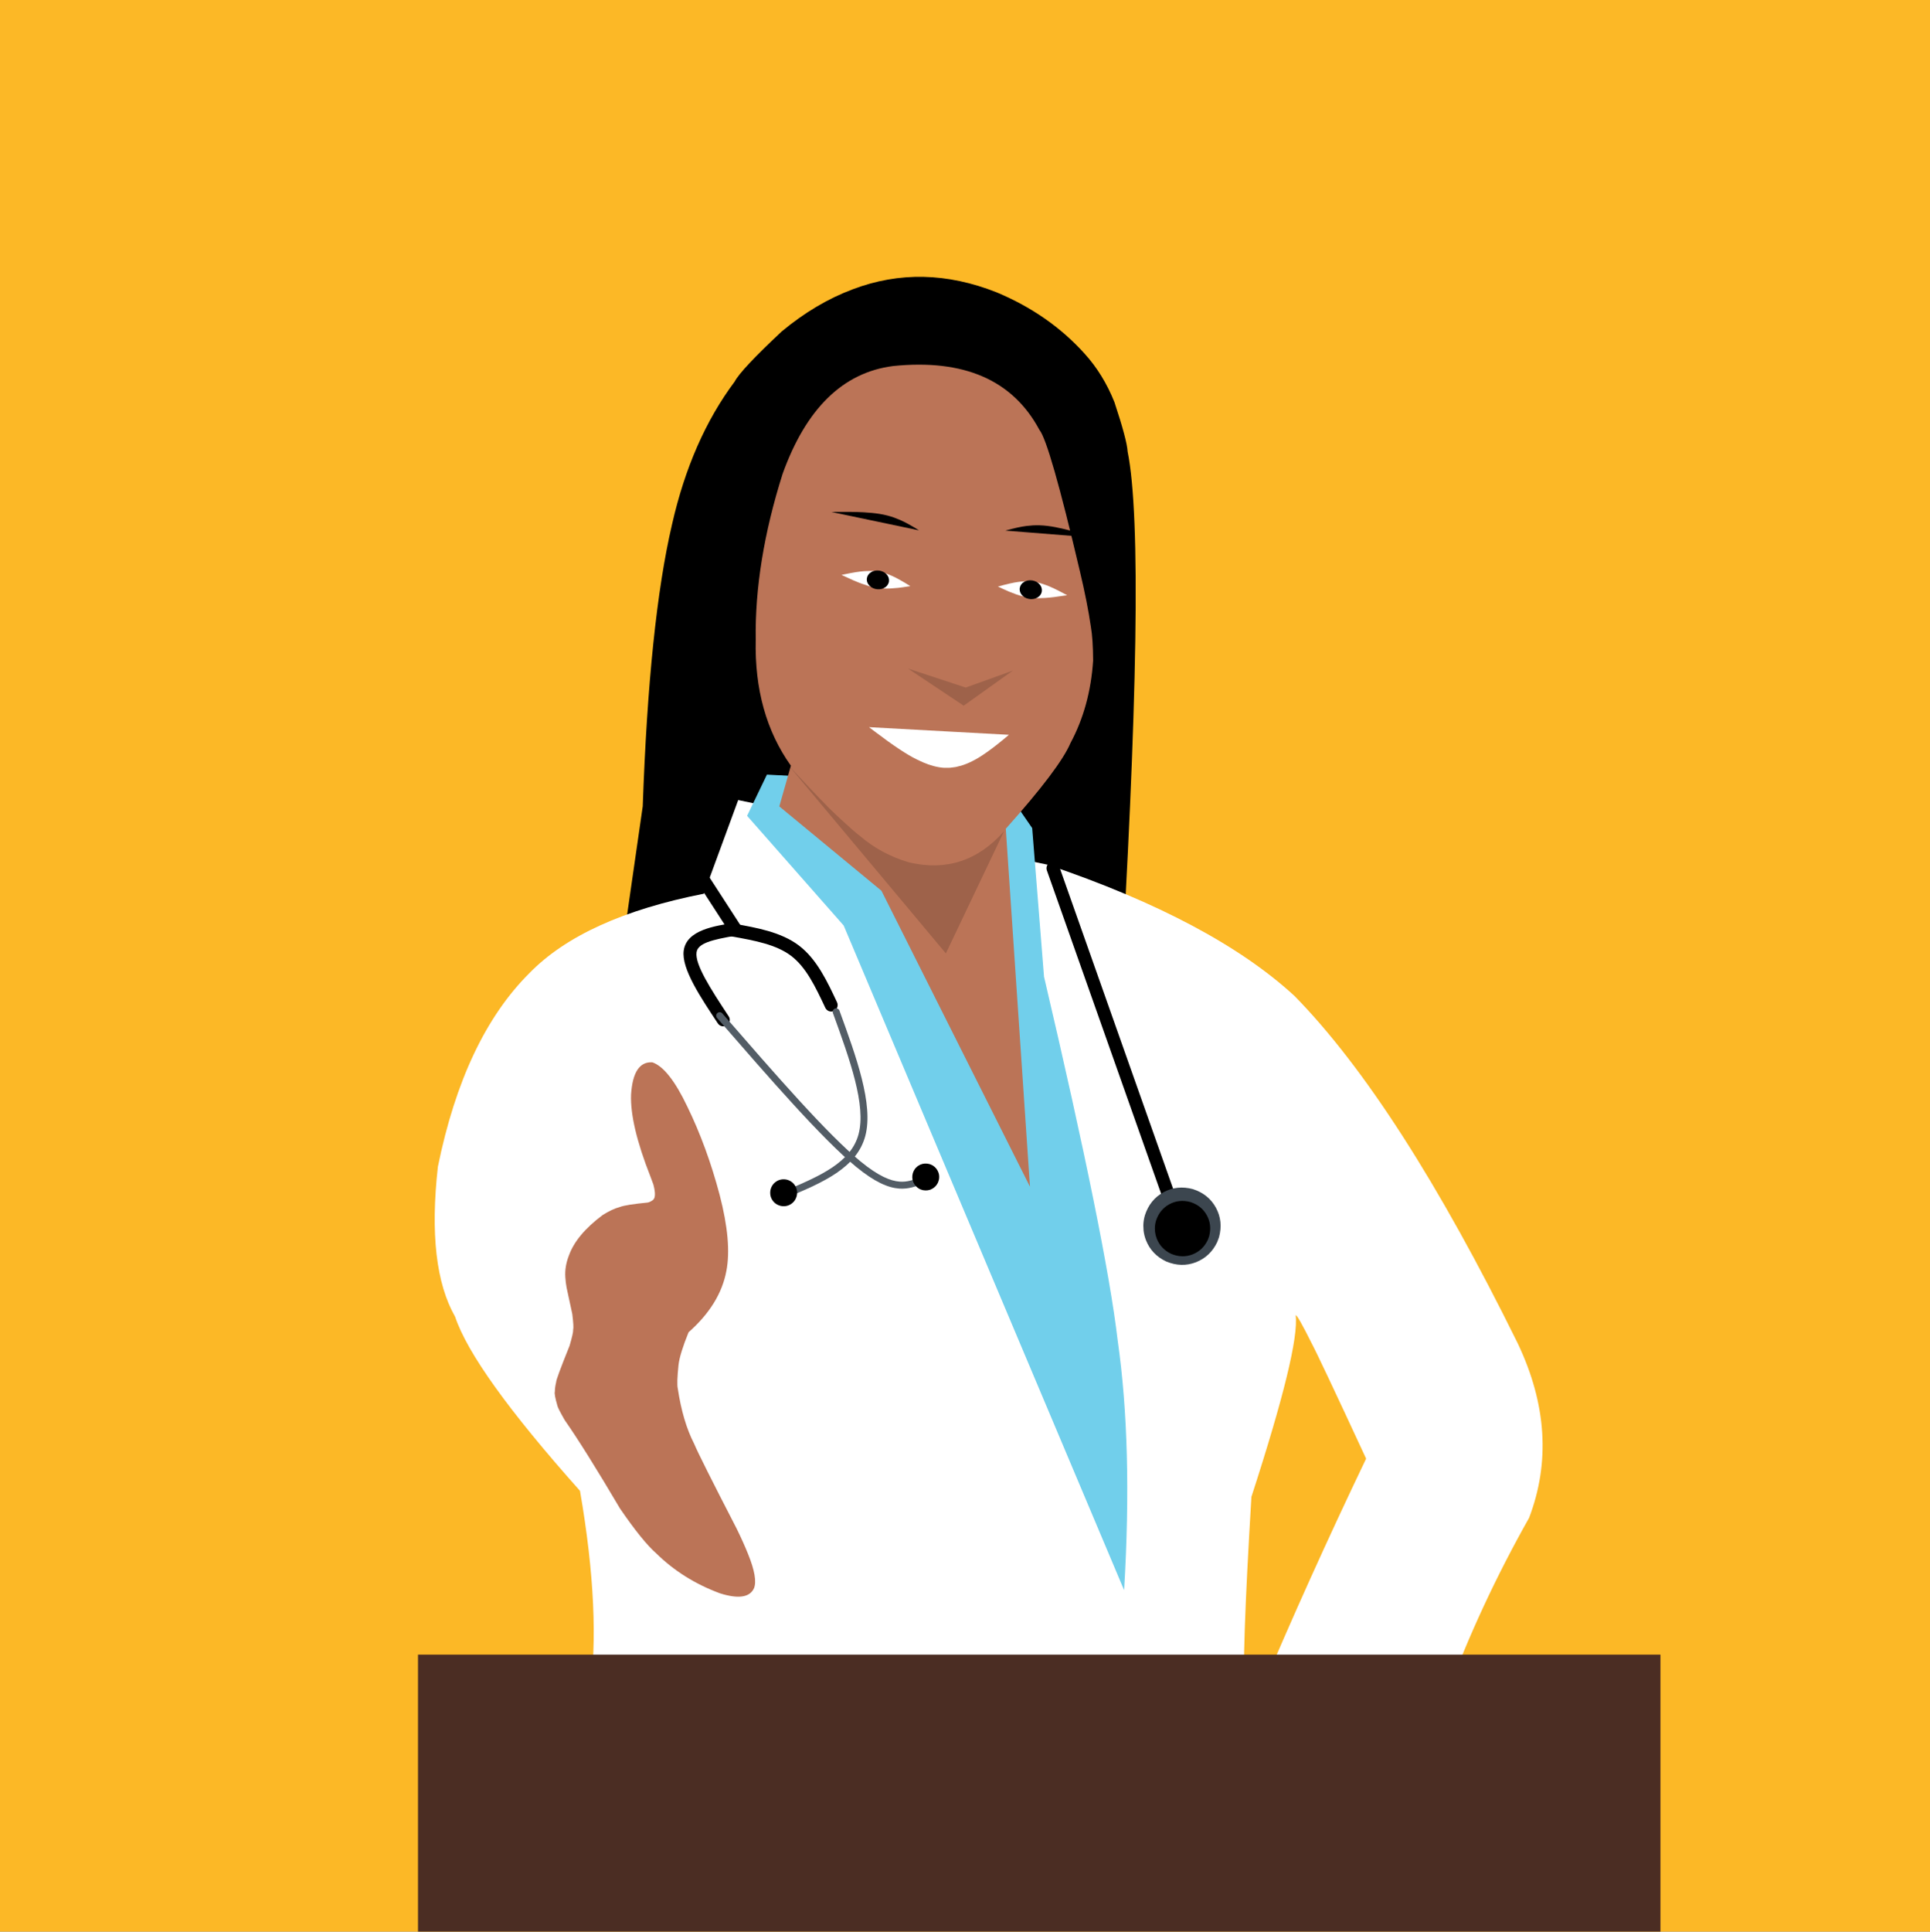 <?xml version="1.0" encoding="utf-8"?>
<svg xmlns="http://www.w3.org/2000/svg" xmlns:xlink="http://www.w3.org/1999/xlink" version= "1.1" width="1608px" height="1609px" viewBox="-444 -92 1608 1609">
<rect x="-444" y="-92" width="1608" height="1609" fill="#808080" stroke="none"/>
<g id="layer1">
<g style="fill:rgb(252,184,38); fill-opacity:1.0; stroke-linejoin: miter">
<path d="M-444.001,-93.95C-444.518,-93.95,-445.014,-93.745,-445.379,-93.379C-445.745,-93.014,-445.95,-92.518,-445.95,-92.001L-445.949,1517.0C-445.949,1518.077,-445.077,1518.949,-444.0,1518.949L1164.001,1518.95C1164.518,1518.95,1165.014,1518.745,1165.379,1518.379C1165.745,1518.014,1165.95,1517.518,1165.95,1517.001L1165.949,-92.0C1165.949,-93.077,1165.077,-93.949,1164.0,-93.949L-444.001,-93.95 Z"/>
</g>
<g style="fill:rgb(187,116,87); fill-opacity:1.0; stroke-linejoin: miter">
</g>
<g style="fill:rgb(0,0,0); fill-opacity:1.0; stroke-linejoin: miter">
<path d="M69.338,733.462L91.511,579.588Q96.877,426.182,115.943,344.697Q131.952,274.177,168.148,225.799Q173.2,216.055,207.283,184.108Q235.656,160.489,266.564,148.936Q324.521,126.998,386.375,151.52Q430.025,169.774,459.535,202.473Q475.258,219.809,484.516,243.041Q494.971,274.607,495.485,284.19Q511.958,365.284,488.109,753.974L69.338,733.462"/>
</g>
<g style="fill:rgb(255,255,255); fill-opacity:1.0; stroke-linejoin: miter">
<path d="M171.045,574.429L142.378,652.452Q42.387,672.096,-2.908,718.564Q-57.348,772.729,-79.152,879.744Q-88.569,963.152,-64.826,1004.767Q-49.805,1049.944,39.234,1149.812Q57.093,1252.918,47.059,1320.779L593.012,1320.777Q590.409,1291.035,598.624,1154.825Q638.941,1030.765,635.496,1003.498Q637.178,1003.482,648.904,1027.096Q654.863,1038.163,694.192,1123.005Q645.738,1224.166,604.976,1320.777L761.026,1320.777Q788.703,1245.549,829.978,1172.337Q856.484,1102.741,820.6,1027.118Q721.703,826.432,634.482,737.543Q566.397,674.933,429.178,628.348L171.045,574.429 Z"/>
</g>
<g style="fill:rgb(113,207,235); fill-opacity:1.0; stroke-linejoin: miter">
<path d="M492.562,1232.565L258.934,678.937L178.471,587.566L194.978,553.237L392.315,563.485L415.977,597.783L425.826,721.495Q477.522,941.75,487.202,1024.484Q499.767,1112.107,492.562,1232.565"/>
</g>
<g style="fill:rgb(187,116,87); fill-opacity:1.0; stroke-linejoin: miter">
<path d="M290.383,649.958L414.117,896.461L393.987,598.324Q438.91,548.029,447.911,526.88Q464.209,496.477,466.734,458.296Q466.666,440.534,464.873,430.139Q462.007,410.303,455.681,383.702Q430.462,276.442,421.992,266.063Q388.691,203.843,300.084,212.902Q237.533,220.891,208.063,302.647Q184.691,376.411,185.646,440.881Q184.273,502.737,214.942,545.802L205.294,579.704L290.383,649.958"/>
</g>
<g style="fill:rgb(66,66,66); fill-opacity:1.0; stroke-linejoin: miter">
<path d="M563.861,813.734L563.861,813.734L563.861,813.735L563.861,813.734"/>
</g>
<g style="fill:rgb(187,116,87); fill-opacity:1.0; stroke-linejoin: miter">
<path d="M100.387,894.688L97.933,888.077Q80.804,844.636,81.783,819.671Q83.576,791.918,99.499,792.869Q113.353,797.565,128.712,829.88Q144.98,863.245,155.601,903.341Q165.827,942.722,161.2,966.599Q156.051,994.415,129.696,1017.724Q122.497,1035.449,121.341,1044.702Q119.695,1060.364,120.716,1064.656Q124.852,1092.112,134.251,1110.423Q138.81,1121.359,169.786,1181.356Q175.377,1192.752,179.319,1202.576Q187.518,1222.866,184.182,1230.995Q178.861,1242.412,155.888,1235.195Q124.963,1223.756,102.757,1201.908Q91.25,1191.813,72.591,1164.571Q43.245,1114.874,26.454,1090.833Q20.621,1080.617,20.388,1078.838Q17.621,1069.255,18.271,1067.254Q18.365,1063.312,19.387,1059.191Q19.05,1057.534,30.546,1028.975Q33.795,1017.875,33.526,1015.67Q34.17,1013.443,32.802,1002.474L28.073,980.562Q27.245,976.164,27.006,971.73Q26.445,962.842,29.986,953.824Q36.165,936.466,58.078,920.106Q65.715,915.217,72.597,913.318Q77.695,911.43,95.205,909.724Q96.858,909.663,99.643,907.833Q103.289,905.696,100.387,894.688"/>
</g>
<g style="fill:rgb(0,0,0); fill-opacity:1.0; stroke-linejoin: miter">
<path d="M141.096,629.513L141.096,629.513L173.149,679.031C174.136,680.556,174.29,682.475,173.558,684.137C172.827,685.799,171.308,686.982,169.517,687.284L169.517,687.284C149.09,690.728,137.348,693.69,136.338,701.327L136.338,701.327C135.012,711.346,147.686,731.2,163.122,754.54C164.766,757.026,164.083,760.373,161.598,762.017C159.112,763.66,155.765,762.978,154.121,760.493L154.121,760.493C140.257,739.528,123.633,715.077,125.64,699.912L125.64,699.912C127.962,682.364,152.185,679.263,167.723,676.643L164.091,684.895L132.037,635.377C130.418,632.875,131.133,629.535,133.634,627.915C136.136,626.296,139.476,627.011,141.096,629.513 Z"/>
</g>
<g style="fill:rgb(0,0,0); fill-opacity:1.0; stroke-linejoin: miter">
<path d="M171.818,682.674L171.818,682.674L171.818,682.674L167.373,677.363C186.191,680.73,206.818,684.303,221.742,695.666L221.742,695.666C236.682,707.04,245.377,725.815,253.404,742.887C254.672,745.584,253.514,748.797,250.817,750.065C248.12,751.333,244.906,750.175,243.639,747.478L243.639,747.478C235.3,729.744,227.632,713.712,215.205,704.251L215.205,704.251C202.763,694.778,185.023,691.484,165.472,687.985C162.9,687.525,161.027,685.287,161.027,682.674L161.027,682.674L161.027,682.674C161.027,679.694,163.443,677.278,166.423,677.278C169.402,677.278,171.818,679.694,171.818,682.674 Z"/>
</g>
<g style="fill:rgb(0,0,0); fill-opacity:1.0; stroke-linejoin: miter">
<path d="M438.684,631.215L438.684,631.215L438.684,631.216L438.375,629.417L537.582,910.042C538.576,912.851,537.103,915.934,534.294,916.927C531.484,917.921,528.402,916.448,527.409,913.639L527.409,913.639L428.202,633.014C427.997,632.436,427.893,631.828,427.893,631.216L427.893,631.216L427.893,631.215C427.893,628.236,430.309,625.82,433.288,625.82C436.268,625.82,438.684,628.236,438.684,631.215 Z"/>
</g>
<g style="fill:rgb(83,93,102); fill-opacity:1.0; stroke-linejoin: miter">
<path d="M255.582,751.027L255.582,751.027L255.582,751.027L255.416,749.823L255.451,749.92L255.451,749.919C269.333,788.135,283.895,827.869,276.966,854.128L276.966,854.128C269.885,880.959,240.831,893.094,213.963,904.547C212.489,905.176,210.785,904.49,210.157,903.016C209.528,901.542,210.214,899.838,211.688,899.21L211.688,899.21C239.512,887.349,265.148,876.171,271.356,852.647L271.356,852.647C277.703,828.592,264.207,791.017,249.997,751.901L249.997,751.9L249.962,751.804C249.822,751.419,249.765,751.008,249.796,750.6L249.796,750.6L249.796,750.599C249.914,749.001,251.305,747.802,252.903,747.92C254.5,748.038,255.7,749.429,255.582,751.027 Z"/>
</g>
<g style="fill:rgb(83,93,102); fill-opacity:1.0; stroke-linejoin: miter">
<path d="M158.513,754.239L158.513,754.239L158.513,754.239L157.81,752.122C201.757,802.682,245.405,852.882,273.155,875.574L273.155,875.574C288.085,887.783,298.022,891.687,305.536,892.242L305.536,892.242C311.919,892.714,316.928,890.821,322.532,888.664C324.028,888.088,325.706,888.834,326.282,890.329C326.857,891.824,326.112,893.503,324.617,894.078L324.617,894.078C319.077,896.211,312.943,898.607,305.109,898.029L305.109,898.029C295.885,897.347,284.824,892.612,269.482,880.066L269.482,880.066C241.247,856.977,197.188,806.271,153.43,755.928C152.923,755.345,152.67,754.583,152.727,753.811L152.727,753.811L152.727,753.811C152.845,752.213,154.236,751.013,155.834,751.132C157.432,751.25,158.631,752.641,158.513,754.239 Z"/>
</g>
<g style="fill:rgb(0,0,0); fill-opacity:1.0; stroke-linejoin: miter">
<path d="M220.108,902.343L219.894,903.854Q218.829,908.388,215.103,910.879Q211.352,913.365,206.583,912.49Q202.049,911.426,199.558,907.699Q197.072,903.948,197.946,899.179Q199.011,894.645,202.738,892.154Q206.488,889.668,211.257,890.543Q215.792,891.608,218.282,895.334Q219.079,896.538,219.551,897.923L219.928,899.339Q220.218,900.793,220.108,902.343"/>
</g>
<g style="fill:rgb(0,0,0); fill-opacity:1.0; stroke-linejoin: miter">
<path d="M338.474,889.203L338.26,890.714Q338.023,891.721,337.655,892.628Q337.553,893.145,336.255,895.121Q335.124,896.632,333.468,897.739Q331.34,898.975,330.855,899.023Q329.946,899.327,328.986,899.464Q327.068,899.739,324.949,899.351Q323.941,899.114,323.034,898.746Q322.518,898.644,320.541,897.346Q319.03,896.215,317.924,894.559Q315.713,891.225,316.159,887.087Q316.424,884.949,317.317,883.244Q318.517,881.191,318.915,880.902Q319.546,880.197,320.308,879.593Q320.642,879.195,322.82,878.075Q323.704,877.689,324.638,877.468Q326.506,877.027,328.575,877.25Q330.713,877.515,332.419,878.408L333.25,878.875Q334.055,879.375,334.76,880.006Q335.465,880.636,336.069,881.399Q337.293,882.943,337.916,884.783Q338.611,886.708,338.474,889.203"/>
</g>
<g style="fill:rgb(60,70,79); fill-opacity:1.0; stroke-linejoin: miter">
<path d="M571.656,938.496L570.136,942.603Q564.39,954.673,552.423,959.392Q540.39,964.085,527.546,958.731Q515.475,952.985,510.757,941.018Q509.253,937.156,508.773,932.984L508.576,928.782Q508.647,924.527,509.898,920.248Q514.107,907.224,525.394,901.085Q536.682,894.947,549.901,898.493Q562.925,902.701,569.064,913.989Q575.202,925.277,571.656,938.496"/>
</g>
<g style="fill:rgb(0,0,0); fill-opacity:1.0; stroke-linejoin: miter">
<path d="M563.367,937.897L562.278,940.839Q558.162,949.487,549.589,952.867Q540.969,956.229,531.767,952.393Q523.119,948.277,519.739,939.703Q518.661,936.937,518.318,933.948L518.176,930.938Q518.227,927.889,519.124,924.824Q522.139,915.493,530.225,911.096Q538.312,906.698,547.782,909.239Q557.113,912.254,561.51,920.34Q565.908,928.427,563.367,937.897"/>
</g>
<g style="fill:rgb(255,255,255); fill-opacity:1.0; stroke-linejoin: miter">
<path d="M280.02,513.705L285.062,517.516Q307.762,534.755,319.828,540.584Q324.673,543.041,329.405,544.723L334.102,546.169Q339.026,547.412,342.77,547.574L347.582,547.529L352.308,546.898L356.957,545.734Q361.568,544.304,366.054,542.022Q377.3,536.53,396.589,520.081L280.02,513.705"/>
</g>
<g style="fill:rgb(0,0,0); fill-opacity:0.153; stroke-linejoin: miter">
<path d="M312.531,464.887L335.718,480.356L358.904,495.825Q379.364,481.209,399.824,466.593Q380.22,473.651,360.616,480.709Q336.574,472.798,312.531,464.887"/>
</g>
<g style="fill:rgb(0,0,0); fill-opacity:0.153; stroke-linejoin: miter">
<path d="M212.886,545.37L219.582,552.606Q243.002,577.802,252.849,586.974Q269.252,602.192,272.421,604.283Q290.137,619.513,313.307,626.295Q359.835,637.315,392.515,600.399L344.07,702.173L212.886,545.37"/>
</g>
<g style="fill:rgb(255,255,255); fill-opacity:1.0; stroke-linejoin: miter">
<path d="M257.09,386.889L259.464,386.399Q270.157,384.176,275.883,383.772Q278.181,383.583,280.434,383.566L282.674,383.601Q285.532,383.725,287.699,384.093Q290.088,384.486,292.404,385.165L294.706,385.902Q296.99,386.704,299.222,387.713Q304.813,390.185,314.467,396.231Q307.322,397.349,304.248,397.668Q299.124,398.178,298.091,398.169Q291.64,398.465,286.215,397.572Q283.824,397.179,281.417,396.557Q280.221,396.358,274.164,394.277Q268.099,392.098,257.09,386.889"/>
</g>
<g style="fill:rgb(0,0,0); fill-opacity:1.0; stroke-linejoin: miter">
<path d="M296.668,392.348L296.433,393.388Q295.382,396.48,292.213,397.971Q289.024,399.458,285.122,398.533Q281.422,397.49,279.51,394.726Q278.898,393.834,278.562,392.837L278.304,391.824Q278.121,390.79,278.27,389.717Q278.84,386.437,281.748,384.622Q284.657,382.806,288.578,383.282Q292.475,383.925,294.757,386.483Q297.04,389.041,296.668,392.348"/>
</g>
<g style="fill:rgb(0,0,0); fill-opacity:1.0; stroke-linejoin: miter">
<path d="M248.594,334.426L248.594,334.426Q266.425,334.209,275.479,334.727Q279.12,334.92,282.562,335.262L285.942,335.65Q289.251,336.078,292.344,336.723Q295.58,337.414,298.256,338.247Q299.762,338.572,306.017,341.154Q312.154,343.824,321.688,349.764L248.594,334.426"/>
</g>
<g style="fill:rgb(0,0,0); fill-opacity:1.0; stroke-linejoin: miter">
<path d="M312.604,308.248L312.604,308.248L312.604,308.248L312.604,308.248"/>
</g>
<g style="fill:rgb(255,255,255); fill-opacity:1.0; stroke-linejoin: miter">
<path d="M445.114,403.812L442.974,402.672Q433.343,397.523,427.963,395.52Q425.812,394.69,423.655,394.038L421.496,393.439Q418.719,392.752,416.538,392.493Q414.134,392.196,411.72,392.194L409.305,392.252Q406.887,392.377,404.461,392.716Q398.4,393.509,387.432,396.585Q393.971,399.674,396.83,400.848Q401.603,402.783,402.596,403.066Q408.701,405.17,414.158,405.843Q416.562,406.141,419.048,406.223Q420.251,406.37,426.649,406.083Q433.082,405.703,445.114,403.812"/>
</g>
<g style="fill:rgb(0,0,0); fill-opacity:1.0; stroke-linejoin: miter">
<path d="M405.604,397.883L405.535,398.946Q405.672,402.21,408.291,404.535Q410.931,406.861,414.935,407.074Q418.779,407.117,421.394,405.005Q422.232,404.322,422.836,403.46L423.369,402.561Q423.837,401.621,423.996,400.549Q424.375,397.242,422.097,394.68Q419.819,392.117,415.923,391.468Q412.003,390.985,409.091,392.795Q406.18,394.605,405.604,397.883"/>
</g>
<g style="fill:rgb(0,0,0); fill-opacity:1.0; stroke-linejoin: miter">
<path d="M468.067,355.877L468.067,355.877Q451.021,350.638,442.189,348.581Q438.641,347.739,435.243,347.095L431.89,346.515Q428.595,345.991,425.445,345.737Q422.146,345.488,419.344,345.531Q417.807,345.418,411.079,346.131Q404.437,346.961,393.614,349.969L468.067,355.877"/>
</g>
<g style="fill:rgb(0,0,0); fill-opacity:1.0; stroke-linejoin: miter">
<path d="M526.652,494.06L526.652,494.061L526.652,494.061L526.652,494.06"/>
</g>
<g style="fill:rgb(75,45,35); fill-opacity:1.0; stroke-linejoin: miter">
<path d="M-95.743,1286.233L421.841,1286.233L939.425,1286.234Q939.425,1401.578,939.425,1516.922Q421.841,1516.922,-95.743,1516.923Q-95.743,1401.578,-95.743,1286.233"/>
</g>
</g>
</svg>